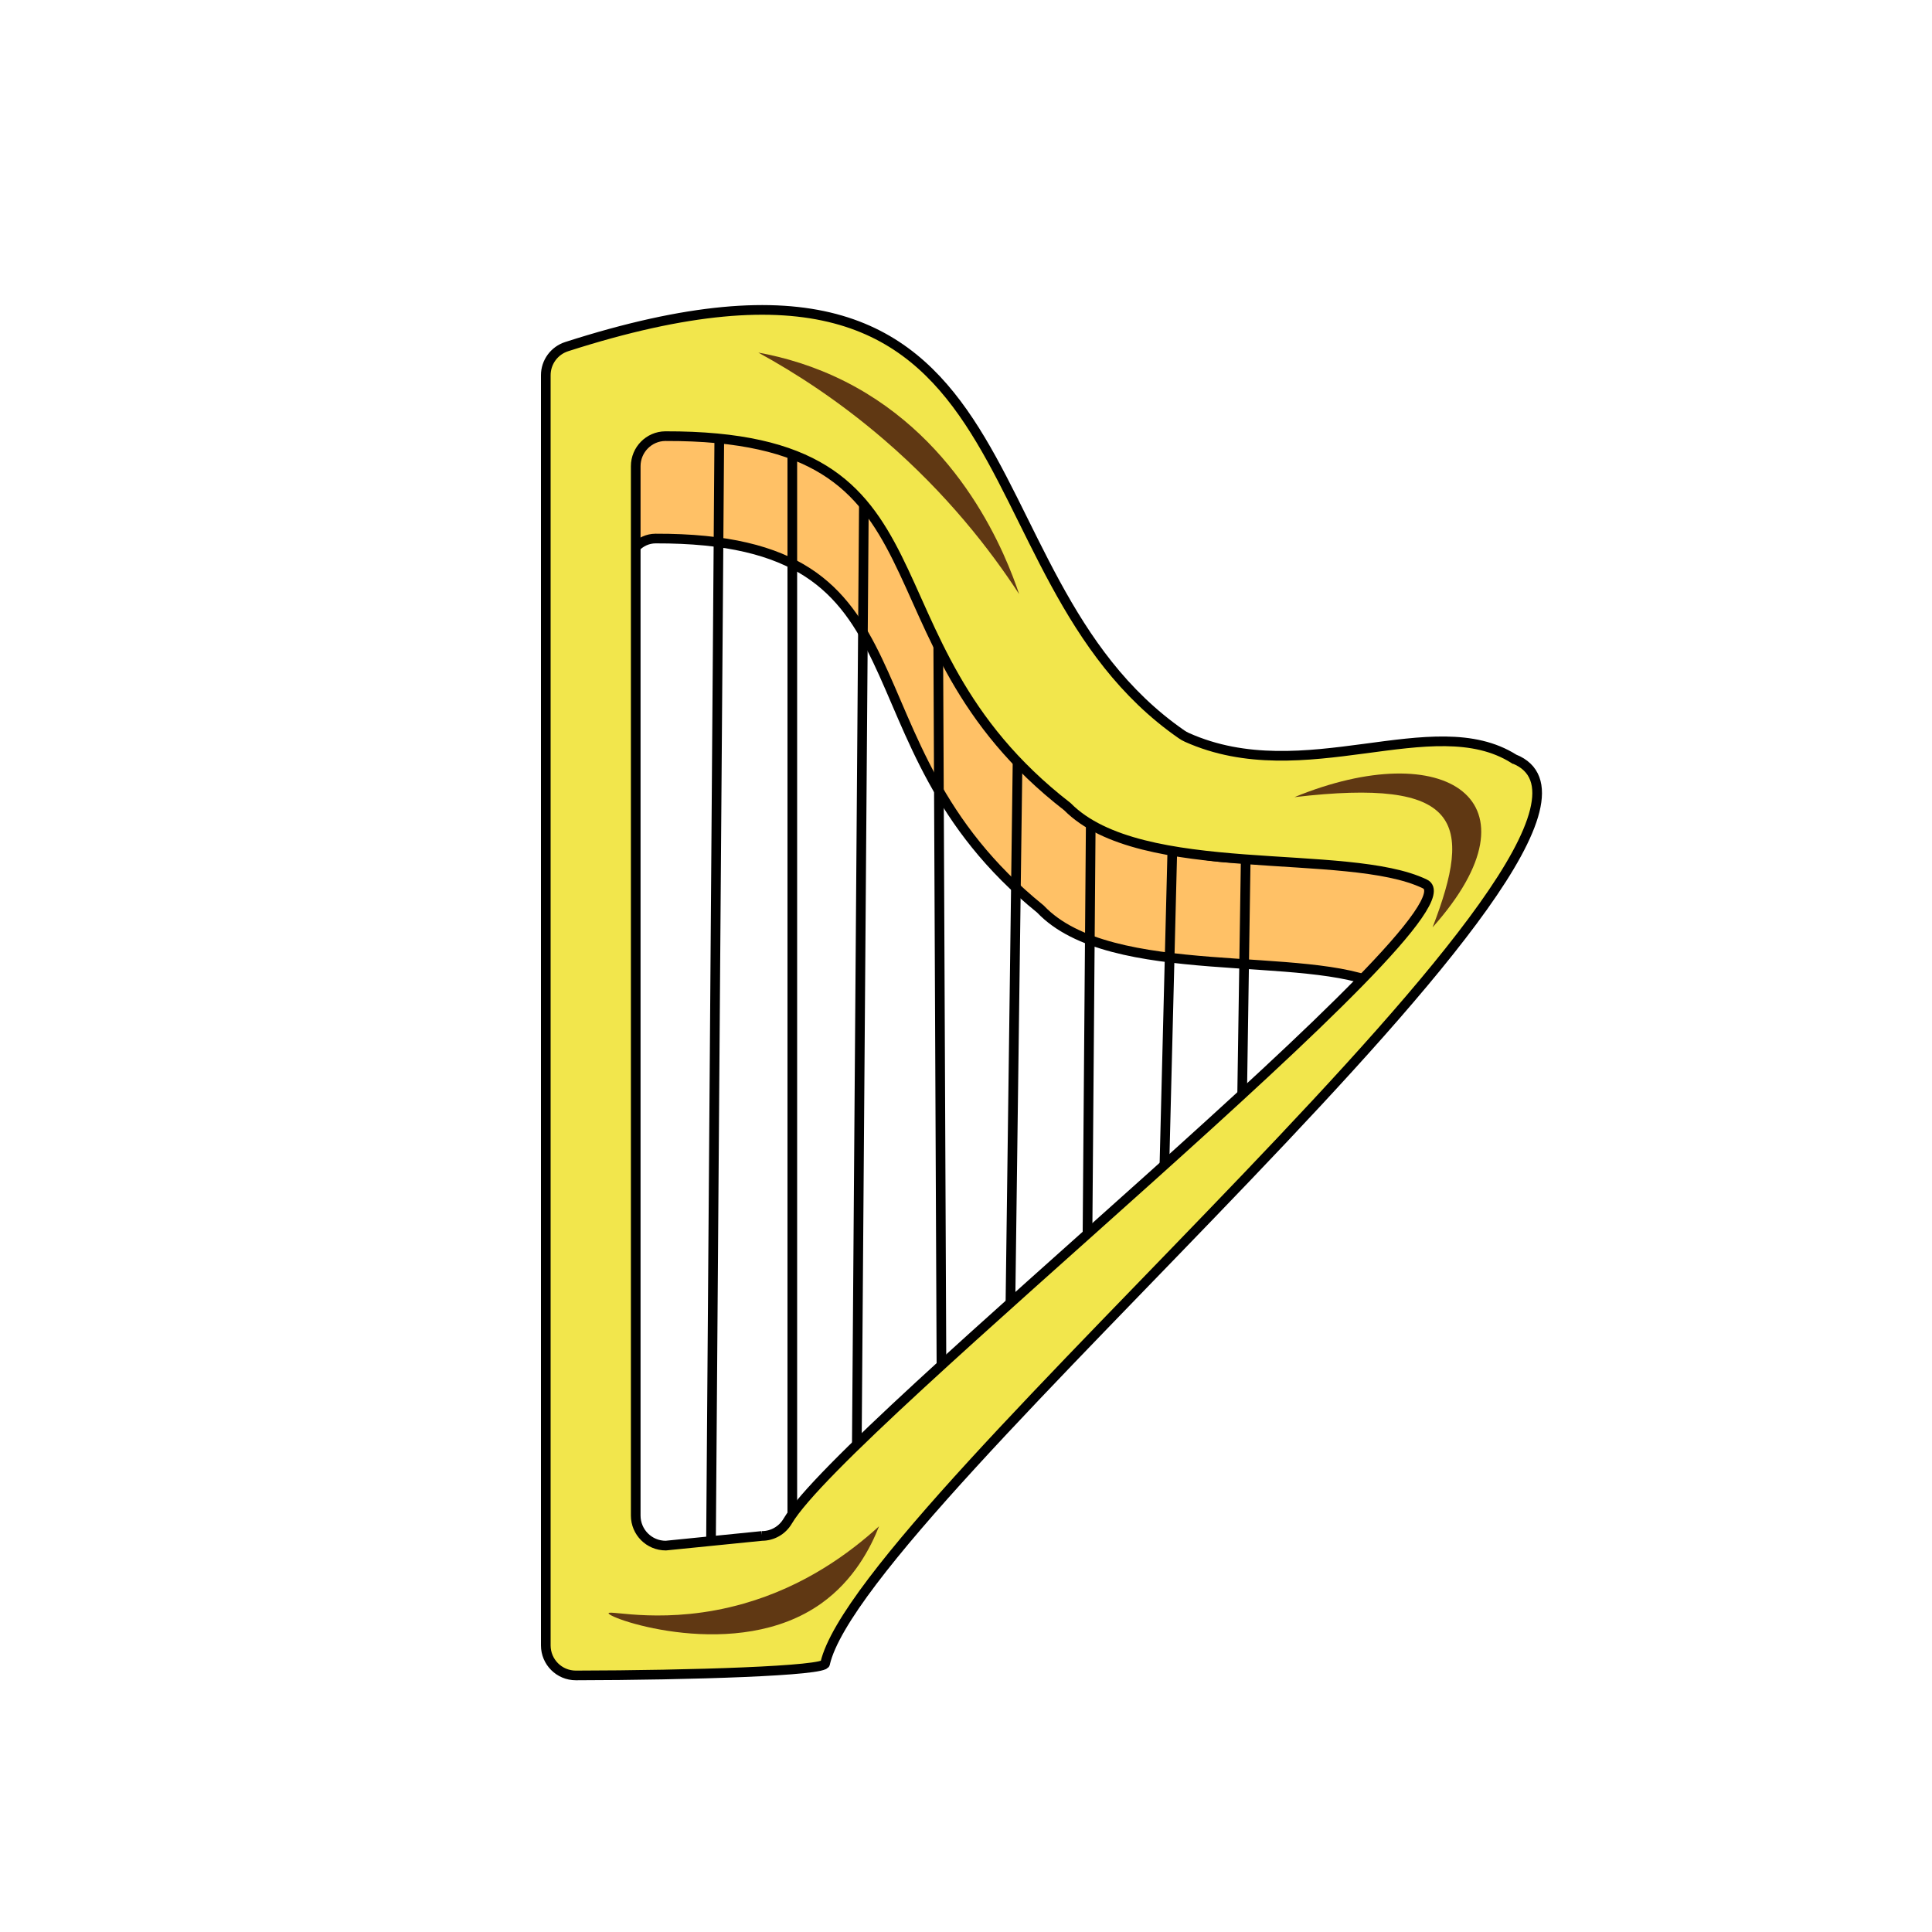 <?xml version="1.0" encoding="UTF-8"?>
<svg id="_Слой_1" data-name="Слой 1" xmlns="http://www.w3.org/2000/svg" viewBox="0 0 200 200">
  <defs>
    <style>
      .cls-1 {
        fill: none;
      }

      .cls-1, .cls-2, .cls-3 {
        stroke: #000;
        stroke-miterlimit: 10;
      }

      .cls-2 {
        fill: #f2e64c;
      }

      .cls-4 {
        fill: #603813;
      }

      .cls-3 {
        fill: #ffc166;
      }
    </style>
  </defs>
  <path class="cls-3" d="m64.92,58.86c0-1.7,1.31-3.1,2.94-3.11,29.73-.09,18.26,20.89,39.84,38.35,7.3,7.71,27.76,4.14,35.42,8l8.85-12.93c-8.02-5.32-20.78,3.22-32.44-2.24-.19-.09-.37-.2-.54-.32-23.05-16.69-12.78-56.29-60.92-40.13-1.23.41,2.43,1.67,2.43,3.02l4.42,9.36Z"/>
  <polyline class="cls-1" points="74.46 45.4 73.6 160 82.02 160 82.02 47.05"/>
  <polyline class="cls-1" points="89.48 45.41 88.62 160.01 97.5 150.5 97.04 47.06"/>
  <polyline class="cls-1" points="121.46 84 120.48 123 128.48 120.38 129.02 84.69"/>
  <polyline class="cls-1" points="105.48 68 104.5 142.5 112.5 137.5 113.04 69.32"/>
  <path class="cls-2" d="m156.74,78.57c-8.38-5.32-21.71,3.22-33.88-2.24-.2-.09-.39-.2-.56-.32-24.07-16.69-13.35-56.29-63.63-40.13-1.29.41-2.17,1.61-2.17,2.96v131.49c0,1.72,1.39,3.11,3.11,3.11,11.77-.02,25.97-.46,25.81-1.25,3.86-16.57,88.85-86.56,71.33-93.62Zm-77.86,80.43l-9.96,1c-1.72,0-3.11-1.39-3.11-3.11V48.26c0-1.7,1.37-3.1,3.07-3.11,31.05-.09,19.07,20.89,41.61,38.35,7.62,7.71,29,4.14,37,8,6.46,2.97-60.13,56.05-65.95,65.97-.56.95-1.57,1.53-2.67,1.53Z"/>
  <path class="cls-4" d="m78.5,36.5c2.69.49,5.79,1.38,9,3,12.1,6.12,16.69,18.11,18,22-2.98-4.57-7.48-10.39-14-16-4.64-3.99-9.16-6.9-13-9Z"/>
  <path class="cls-4" d="m63,167c.03-.37,6.03,1.28,14-1,6.25-1.78,10.89-5.17,14-8-.86,2.18-2.58,5.57-6,8-8.7,6.18-22.05,1.56-22,1Z"/>
  <path class="cls-4" d="m134,82.52c15.53-6.38,26.07.28,14.3,13.48,4.24-10.99,2.91-15.5-14.3-13.48Z"/>
</svg>
